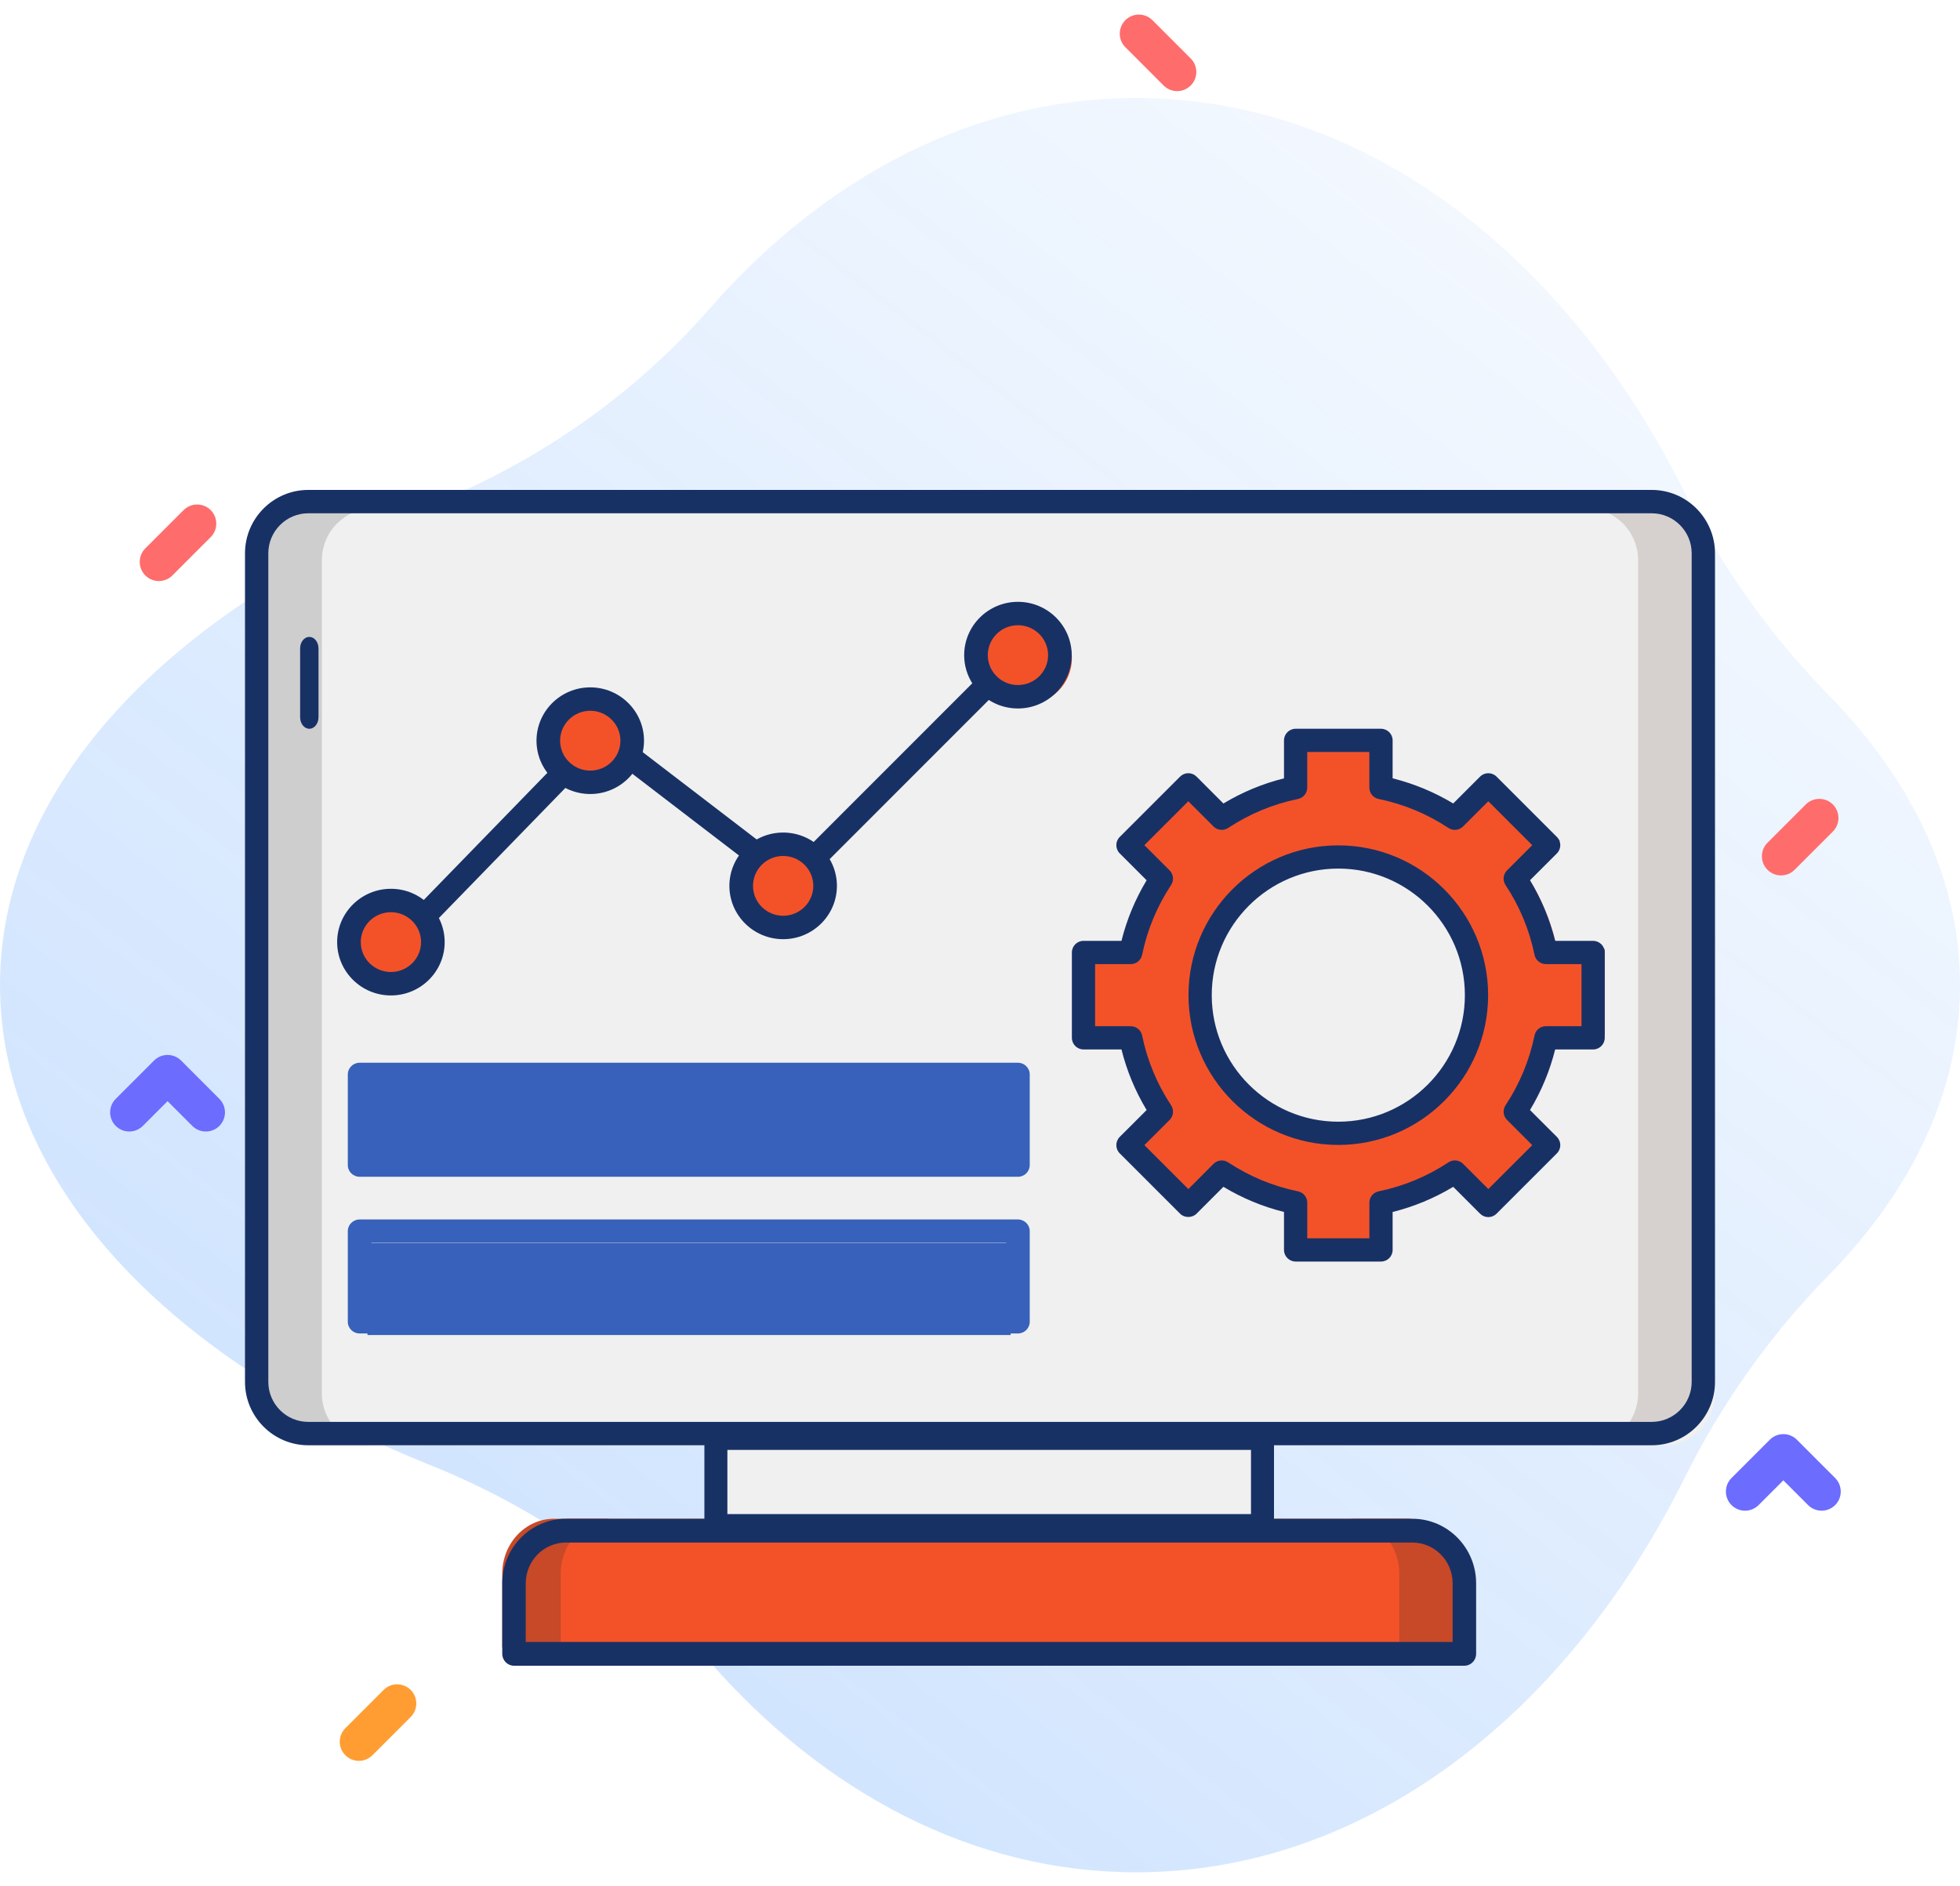<?xml version="1.0" encoding="UTF-8"?>
<svg width="80px" height="77px" viewBox="0 0 80 77" version="1.1" xmlns="http://www.w3.org/2000/svg" xmlns:xlink="http://www.w3.org/1999/xlink">
    <!-- Generator: Sketch 56.3 (81716) - https://sketch.com -->
    <title>Group 51</title>
    <desc>Created with Sketch.</desc>
    <defs>
        <linearGradient x1="-3.046%" y1="112.484%" x2="104.876%" y2="-12.661%" id="linearGradient-1">
            <stop stop-color="#1C7CFB" stop-opacity="0.267" offset="0%"></stop>
            <stop stop-color="#1C7CFB" stop-opacity="0" offset="100%"></stop>
        </linearGradient>
    </defs>
    <g id="Page-1" stroke="none" stroke-width="1" fill="none" fill-rule="evenodd">
        <g id="Hey-Digital_Landing-Page-Design" transform="translate(-280, -916)" fill-rule="nonzero">
            <g id="Group-51" transform="translate(276, 913)">
                <g id="Facebook-Ads-Copy">
                    <g id="Group-10" transform="translate(4, 3)">
                        <path d="M80,40.216 C80,35.899 78.046,31.851 74.633,28.367 C72.258,25.942 70.281,23.164 68.772,20.124 C63.945,10.403 55.717,4 46.376,4 C39.738,4 33.662,7.234 28.969,12.594 C25.863,16.142 21.941,18.864 17.565,20.621 C6.965,24.878 0,32.065 0,40.216 C0,48.367 6.965,55.555 17.565,59.812 C21.941,61.569 25.863,64.29 28.969,67.838 C33.662,73.198 39.738,76.433 46.376,76.433 C55.717,76.433 63.946,70.03 68.772,60.308 C70.281,57.268 72.259,54.49 74.633,52.066 C78.046,48.581 80,44.534 80,40.216 Z" id="Path" fill="url(#linearGradient-1)"></path>
                        <path d="M8.402,46.192 C8.202,46.192 8.002,46.115 7.849,45.963 L6.839,44.953 L5.829,45.963 C5.524,46.268 5.03,46.268 4.724,45.963 C4.419,45.658 4.419,45.163 4.724,44.858 L6.287,43.295 C6.592,42.99 7.087,42.99 7.392,43.295 L8.954,44.858 C9.259,45.163 9.259,45.658 8.954,45.963 C8.802,46.115 8.602,46.192 8.402,46.192 Z" id="Path" fill="#6C6CFF"></path>
                        <path d="M74.352,61.67 C74.152,61.67 73.952,61.594 73.799,61.442 L72.789,60.432 L71.779,61.442 C71.474,61.747 70.979,61.747 70.674,61.442 C70.369,61.137 70.369,60.642 70.674,60.337 L72.237,58.774 C72.542,58.469 73.036,58.469 73.342,58.774 L74.904,60.337 C75.209,60.642 75.209,61.137 74.904,61.442 C74.751,61.594 74.552,61.67 74.352,61.67 Z" id="Path" fill="#6C6CFF"></path>
                        <path d="M14.648,71.883 C14.448,71.883 14.249,71.807 14.096,71.654 C13.791,71.349 13.791,70.854 14.096,70.549 L15.658,68.987 C15.964,68.682 16.458,68.682 16.763,68.987 C17.068,69.292 17.068,69.787 16.763,70.092 L15.201,71.654 C15.048,71.807 14.848,71.883 14.648,71.883 L14.648,71.883 Z" id="Path" fill="#FF9D33"></path>
                        <path d="M72.695,35.737 C72.495,35.737 72.295,35.661 72.143,35.508 C71.838,35.203 71.838,34.708 72.143,34.403 L73.705,32.841 C74.01,32.536 74.505,32.536 74.81,32.841 C75.115,33.146 75.115,33.641 74.81,33.946 L73.248,35.508 C73.095,35.661 72.895,35.737 72.695,35.737 Z" id="Path" fill="#FF6C6C"></path>
                        <path d="M6.484,23.72 C6.284,23.72 6.085,23.643 5.932,23.491 C5.627,23.186 5.627,22.691 5.932,22.386 L7.494,20.824 C7.8,20.519 8.294,20.519 8.599,20.824 C8.904,21.129 8.904,21.623 8.599,21.928 L7.037,23.491 C6.884,23.643 6.684,23.72 6.484,23.72 Z" id="Path" fill="#FF6C6C"></path>
                        <path d="M46.484,3.72 C46.284,3.72 46.085,3.643 45.932,3.491 C45.627,3.186 45.627,2.691 45.932,2.386 L47.494,0.824 C47.8,0.519 48.294,0.519 48.599,0.824 C48.904,1.129 48.904,1.623 48.599,1.928 L47.037,3.491 C46.884,3.643 46.684,3.72 46.484,3.72 Z" id="Path-Copy-2" fill="#FF6C6C" transform="translate(47.266, 2.157) scale(-1, 1) translate(-47.266, -2.157) "></path>
                    </g>
                </g>
                <g id="036-data-driven" transform="translate(14, 23)">
                    <path d="M57.886,39 L2.864,39 C1.697,39 0.75,38.05 0.75,36.878 L0.75,2.872 C0.75,1.7 1.697,0.75 2.864,0.75 L57.886,0.75 C59.053,0.75 60,1.7 60,2.872 L60,36.878 C60,38.05 59.053,39 57.886,39 Z" id="Path" fill="#F0F0F0"></path>
                    <polygon id="Path" fill="#3761BA" points="5 24 31.25 24 31.25 27.75 5 27.75"></polygon>
                    <polygon id="Path" fill="#3761BA" points="5 30.75 31.25 30.75 31.25 34.5 5 34.5"></polygon>
                    <path d="M57.137,0.75 L54.75,0.75 C55.917,0.75 56.863,1.7 56.863,2.872 L56.863,36.878 C56.863,38.05 55.917,39 54.75,39 L57.137,39 C58.304,39 59.25,38.05 59.25,36.878 L59.25,2.872 C59.25,1.7 58.304,0.75 57.137,0.75 Z" id="Path" fill="#D6D1CF"></path>
                    <path d="M2.863,39 L5.25,39 C4.083,39 3.137,38.05 3.137,36.878 L3.137,2.872 C3.137,1.7 4.083,0.75 5.25,0.75 L2.863,0.75 C1.696,0.75 0.75,1.7 0.75,2.872 L0.75,36.878 C0.75,38.05 1.696,39 2.863,39 Z" id="Path" fill="#CECECE"></path>
                    <path d="M57.417,39 L2.583,39 C1.159,39 0,37.839 0,36.412 L0,2.588 C0,1.161 1.159,0 2.583,0 L57.417,0 C58.841,0 60,1.161 60,2.588 L60,36.412 C60,37.839 58.841,39 57.417,39 Z M2.583,0.954 C1.684,0.954 0.952,1.687 0.952,2.588 L0.952,36.412 C0.952,37.313 1.684,38.046 2.583,38.046 L57.417,38.046 C58.316,38.046 59.048,37.313 59.048,36.412 L59.048,2.588 C59.048,1.687 58.316,0.954 57.417,0.954 L2.583,0.954 Z" id="Shape" fill="#183165"></path>
                    <path d="M49.5,47.25 L11.25,47.25 L11.25,44.244 C11.25,43.005 12.187,42 13.342,42 L47.408,42 C48.563,42 49.5,43.005 49.5,44.244 L49.5,47.25 Z" id="Path" fill="#F35229"></path>
                    <path d="M47.387,42 L45,42 C46.167,42 47.113,43.005 47.113,44.244 L47.113,47.25 L49.5,47.25 L49.5,44.244 C49.5,43.005 48.554,42 47.387,42 Z" id="Path" fill="#C74928"></path>
                    <path d="M12.613,42 L15,42 C13.833,42 12.887,43.005 12.887,44.244 L12.887,47.25 L10.5,47.25 L10.5,44.244 C10.5,43.005 11.446,42 12.613,42 Z" id="Path" fill="#C74928"></path>
                    <polygon id="Path" fill="#F0F0F0" points="18.75 39 41.25 39 41.25 42.75 18.75 42.75"></polygon>
                    <path d="M2.625,9.75 C2.418,9.75 2.25,9.54 2.25,9.281 L2.25,6.469 C2.25,6.21 2.418,6 2.625,6 C2.832,6 3,6.21 3,6.469 L3,9.281 C3,9.54 2.832,9.75 2.625,9.75 Z" id="Path" fill="#183165"></path>
                    <path d="M49.77,48 L10.979,48 C10.715,48 10.5,47.782 10.5,47.514 L10.5,44.635 C10.5,43.182 11.667,42 13.101,42 L47.649,42 C49.083,42 50.25,43.182 50.25,44.635 L50.25,47.514 C50.25,47.782 50.035,48 49.77,48 Z M11.459,47.029 L49.291,47.029 L49.291,44.635 C49.291,43.718 48.554,42.971 47.648,42.971 L13.101,42.971 C12.196,42.971 11.459,43.718 11.459,44.635 L11.459,47.029 Z" id="Shape" fill="#183165"></path>
                    <path d="M41.53,42.75 L19.22,42.75 C18.96,42.75 18.75,42.54 18.75,42.28 L18.75,38.72 C18.75,38.46 18.96,38.25 19.22,38.25 L41.53,38.25 C41.79,38.25 42,38.46 42,38.72 L42,42.28 C42,42.54 41.79,42.75 41.53,42.75 Z M19.689,41.81 L41.061,41.81 L41.061,39.19 L19.689,39.19 L19.689,41.81 Z" id="Shape" fill="#183165"></path>
                    <path d="M55.5,22.259 L55.5,18.741 L53.553,18.741 C53.327,17.636 52.891,16.607 52.29,15.697 L53.668,14.319 L51.181,11.832 L49.803,13.21 C48.893,12.609 47.864,12.173 46.759,11.947 L46.759,10 L43.241,10 L43.241,11.947 C42.136,12.173 41.107,12.609 40.197,13.21 L38.819,11.832 L36.332,14.319 L37.71,15.697 C37.109,16.607 36.673,17.636 36.447,18.741 L34.5,18.741 L34.5,22.259 L36.447,22.259 C36.673,23.364 37.109,24.393 37.71,25.303 L36.332,26.681 L38.819,29.168 L40.197,27.79 C41.108,28.391 42.136,28.827 43.242,29.053 L43.242,31 L46.759,31 L46.759,29.053 C47.864,28.827 48.893,28.391 49.803,27.79 L51.181,29.168 L53.668,26.681 L52.29,25.303 C52.891,24.393 53.328,23.364 53.554,22.259 L55.5,22.259 Z M45,26.195 C41.855,26.195 39.305,23.645 39.305,20.5 C39.305,17.355 41.855,14.805 45,14.805 C48.145,14.805 50.695,17.355 50.695,20.5 C50.695,23.645 48.145,26.195 45,26.195 Z" id="Shape" fill="#F35229"></path>
                    <path d="M46.367,31.5 L42.883,31.5 C42.621,31.5 42.408,31.287 42.408,31.026 L42.408,29.476 C41.538,29.259 40.709,28.915 39.935,28.449 L38.838,29.547 C38.66,29.725 38.345,29.725 38.167,29.547 L35.703,27.083 C35.518,26.898 35.518,26.597 35.703,26.412 L36.801,25.315 C36.335,24.541 35.991,23.712 35.774,22.841 L34.224,22.841 C33.963,22.841 33.75,22.629 33.75,22.367 L33.75,18.883 C33.75,18.621 33.963,18.408 34.224,18.408 L35.774,18.408 C35.991,17.538 36.335,16.709 36.801,15.935 L35.703,14.838 C35.518,14.652 35.518,14.352 35.703,14.167 L38.167,11.703 C38.256,11.614 38.377,11.564 38.503,11.564 C38.628,11.564 38.749,11.614 38.838,11.703 L39.935,12.801 C40.709,12.335 41.538,11.991 42.408,11.774 L42.408,10.224 C42.408,9.963 42.621,9.75 42.883,9.75 L46.367,9.75 C46.629,9.75 46.842,9.963 46.842,10.224 L46.842,11.774 C47.712,11.991 48.541,12.335 49.315,12.8 L50.412,11.703 C50.597,11.518 50.898,11.518 51.083,11.703 L53.547,14.167 C53.732,14.352 53.732,14.653 53.547,14.838 L52.449,15.935 C52.915,16.709 53.259,17.538 53.476,18.409 L55.026,18.409 C55.287,18.409 55.5,18.621 55.5,18.883 L55.5,22.367 C55.5,22.629 55.287,22.842 55.026,22.842 L53.476,22.842 C53.259,23.712 52.915,24.541 52.449,25.315 L53.547,26.412 C53.732,26.598 53.732,26.898 53.547,27.083 L51.083,29.547 C50.994,29.636 50.873,29.686 50.747,29.686 C50.622,29.686 50.501,29.636 50.412,29.547 L49.315,28.45 C48.541,28.915 47.712,29.259 46.842,29.477 L46.842,31.026 C46.842,31.288 46.629,31.5 46.367,31.5 Z M43.357,30.551 L45.893,30.551 L45.893,29.097 C45.893,28.872 46.051,28.678 46.272,28.633 C47.288,28.425 48.247,28.027 49.121,27.45 C49.31,27.326 49.559,27.351 49.718,27.511 L50.748,28.54 L52.541,26.748 L51.511,25.718 C51.351,25.558 51.326,25.309 51.45,25.121 C52.027,24.247 52.425,23.289 52.633,22.272 C52.678,22.051 52.872,21.892 53.098,21.892 L54.551,21.892 L54.551,19.357 L53.098,19.357 C52.872,19.357 52.678,19.199 52.633,18.978 C52.425,17.961 52.027,17.002 51.45,16.129 C51.326,15.94 51.351,15.691 51.511,15.531 L52.54,14.502 L50.747,12.71 L49.717,13.739 C49.558,13.899 49.309,13.924 49.121,13.8 C48.247,13.223 47.288,12.825 46.272,12.617 C46.051,12.572 45.892,12.378 45.892,12.153 L45.892,10.699 L43.357,10.699 L43.357,12.153 C43.357,12.378 43.198,12.572 42.977,12.617 C41.961,12.825 41.002,13.223 40.128,13.8 C39.94,13.924 39.69,13.898 39.531,13.739 L38.502,12.71 L36.71,14.502 L37.74,15.532 C37.899,15.692 37.924,15.941 37.8,16.129 C37.223,17.003 36.826,17.961 36.617,18.978 C36.572,19.199 36.378,19.358 36.153,19.358 L34.699,19.358 L34.699,21.893 L36.153,21.893 C36.378,21.893 36.572,22.051 36.617,22.272 C36.826,23.289 37.224,24.248 37.8,25.121 C37.924,25.31 37.899,25.559 37.74,25.719 L36.71,26.748 L38.503,28.541 L39.532,27.511 C39.691,27.352 39.941,27.327 40.129,27.451 C41.004,28.028 41.962,28.426 42.978,28.633 C43.199,28.678 43.358,28.873 43.358,29.098 L43.358,30.551 L43.357,30.551 Z M44.625,26.74 C41.253,26.74 38.51,23.997 38.51,20.625 C38.51,17.253 41.253,14.51 44.625,14.51 C47.997,14.51 50.74,17.253 50.74,20.625 C50.74,23.997 47.997,26.74 44.625,26.74 Z M44.625,15.458 C41.776,15.458 39.459,17.776 39.459,20.625 C39.459,23.474 41.777,25.791 44.625,25.791 C47.473,25.791 49.791,23.474 49.791,20.625 C49.791,17.776 47.474,15.458 44.625,15.458 Z" id="Shape" fill="#183165"></path>
                    <path d="M6.476,18.75 C6.356,18.75 6.235,18.704 6.143,18.612 C5.955,18.426 5.952,18.121 6.137,17.932 L14.179,9.658 C14.348,9.485 14.616,9.466 14.807,9.612 L22.26,15.323 L31.439,6.139 C31.625,5.953 31.927,5.953 32.112,6.142 C32.297,6.331 32.296,6.636 32.109,6.823 L22.636,16.3 C22.468,16.469 22.202,16.487 22.013,16.342 L14.565,10.634 L6.816,18.606 C6.723,18.702 6.6,18.75 6.476,18.75 Z" id="Path" fill="#183165"></path>
                    <path d="M7.75,18.375 C7.75,19.411 6.911,20.25 5.875,20.25 C4.839,20.25 4,19.411 4,18.375 C4,17.339 4.839,16.5 5.875,16.5 C6.911,16.5 7.75,17.34 7.75,18.375 Z" id="Path" fill="#F35229"></path>
                    <path d="M15.75,10.125 C15.75,11.161 14.911,12 13.875,12 C12.839,12 12,11.161 12,10.125 C12,9.089 12.839,8.25 13.875,8.25 C14.911,8.25 15.75,9.089 15.75,10.125 Z" id="Path" fill="#F35229"></path>
                    <path d="M23.75,16.125 C23.75,17.161 22.911,18 21.875,18 C20.839,18 20,17.161 20,16.125 C20,15.089 20.839,14.25 21.875,14.25 C22.911,14.25 23.75,15.089 23.75,16.125 Z" id="Path" fill="#F35229"></path>
                    <path d="M33.75,6.875 C33.75,7.911 32.911,8.75 31.875,8.75 C30.839,8.75 30,7.911 30,6.875 C30,5.839 30.839,5 31.875,5 C32.911,5 33.75,5.839 33.75,6.875 Z" id="Path" fill="#F35229"></path>
                    <g id="Group" transform="translate(3.75, 4.5)">
                        <path d="M2.206,16.137 C0.996,16.137 0.011,15.16 0.011,13.96 C0.011,12.76 0.996,11.783 2.206,11.783 C3.415,11.783 4.4,12.76 4.4,13.96 C4.4,15.16 3.415,16.137 2.206,16.137 Z M2.206,12.739 C1.527,12.739 0.975,13.287 0.975,13.96 C0.975,14.633 1.527,15.18 2.206,15.18 C2.884,15.18 3.436,14.633 3.436,13.96 C3.436,13.287 2.884,12.739 2.206,12.739 Z" id="Shape" fill="#183165"></path>
                        <path d="M10.342,7.914 C9.132,7.914 8.148,6.937 8.148,5.737 C8.148,4.537 9.132,3.56 10.342,3.56 C11.552,3.56 12.536,4.537 12.536,5.737 C12.536,6.937 11.552,7.914 10.342,7.914 L10.342,7.914 Z M10.342,4.516 C9.664,4.516 9.112,5.064 9.112,5.737 C9.112,6.41 9.664,6.958 10.342,6.958 C11.021,6.958 11.573,6.41 11.573,5.737 C11.573,5.064 11.021,4.516 10.342,4.516 L10.342,4.516 Z" id="Shape" fill="#183165"></path>
                        <path d="M18.215,13.84 C17.005,13.84 16.021,12.864 16.021,11.664 C16.021,10.463 17.005,9.487 18.215,9.487 C19.425,9.487 20.41,10.463 20.41,11.664 C20.41,12.864 19.425,13.84 18.215,13.84 Z M18.215,10.443 C17.537,10.443 16.985,10.991 16.985,11.664 C16.985,12.337 17.537,12.884 18.215,12.884 C18.893,12.884 19.446,12.337 19.446,11.664 C19.446,10.991 18.894,10.443 18.215,10.443 Z" id="Shape" fill="#183165"></path>
                        <path d="M27.798,4.422 C26.588,4.422 25.604,3.445 25.604,2.245 C25.604,1.045 26.588,0.068 27.798,0.068 C29.008,0.068 29.993,1.045 29.993,2.245 C29.993,3.445 29.008,4.422 27.798,4.422 Z M27.798,1.024 C27.12,1.024 26.568,1.571 26.568,2.245 C26.568,2.918 27.12,3.465 27.798,3.465 C28.477,3.465 29.029,2.918 29.029,2.245 C29.029,1.571 28.477,1.024 27.798,1.024 Z" id="Shape" fill="#183165"></path>
                        <path d="M27.798,23.539 L0.928,23.539 C0.662,23.539 0.446,23.325 0.446,23.061 L0.446,19.363 C0.446,19.099 0.662,18.884 0.928,18.884 L27.798,18.884 C28.064,18.884 28.28,19.099 28.28,19.363 L28.28,23.061 C28.28,23.325 28.065,23.539 27.798,23.539 Z M1.41,22.583 L27.316,22.583 L27.316,19.841 L1.41,19.841 L1.41,22.583 Z" id="Shape" fill="#3761BA"></path>
                        <path d="M27.798,29.936 L0.928,29.936 C0.662,29.936 0.446,29.722 0.446,29.458 L0.446,25.76 C0.446,25.496 0.662,25.282 0.928,25.282 L27.798,25.282 C28.064,25.282 28.28,25.496 28.28,25.76 L28.28,29.458 C28.28,29.722 28.065,29.936 27.798,29.936 Z M1.41,28.98 L27.316,28.98 L27.316,26.238 L1.41,26.238 L1.41,28.98 Z" id="Shape" fill="#3761BA"></path>
                    </g>
                </g>
            </g>
        </g>
    </g>
</svg>